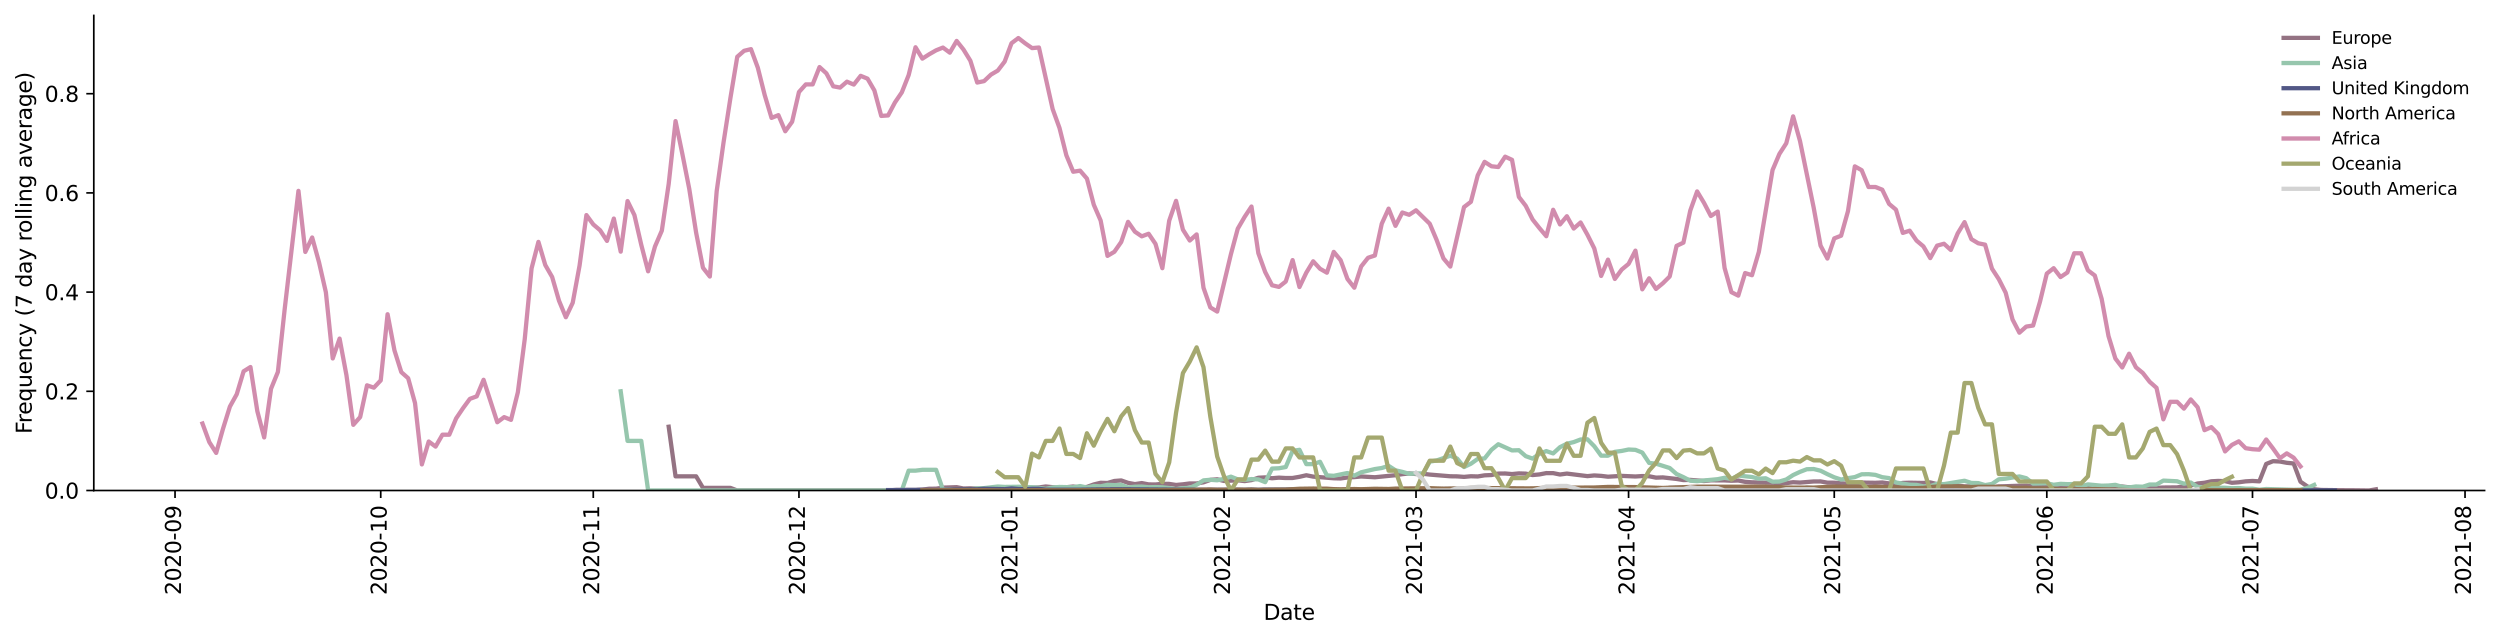 <?xml version="1.0" encoding="utf-8" standalone="no"?>
<!DOCTYPE svg PUBLIC "-//W3C//DTD SVG 1.1//EN"
  "http://www.w3.org/Graphics/SVG/1.1/DTD/svg11.dtd">
<svg height="298.621pt" version="1.1" viewBox="0 0 1166.981 298.621" width="1166.981pt" xmlns="http://www.w3.org/2000/svg" xmlns:xlink="http://www.w3.org/1999/xlink">
 <defs>
  <style type="text/css">*{stroke-linecap:butt;stroke-linejoin:round;}</style>
 </defs>
 <g id="figure_1">
  <g id="patch_1">
   <path d="M 0 298.621 
L 1166.981 298.621 
L 1166.981 0 
L 0 0 
z
" style="fill:#ffffff;"/>
  </g>
  <g id="axes_1">
   <g id="patch_2">
    <path d="M 43.781 228.96 
L 1159.781 228.96 
L 1159.781 7.2 
L 43.781 7.2 
z
" style="fill:#ffffff;"/>
   </g>
   <g id="matplotlib.axis_1">
    <g id="xtick_1">
     <g id="line2d_1">
      <defs>
       <path d="M 0 0 
L 0 3.5 
" id="m801a4f6a13" style="stroke:#000000;stroke-width:0.8;"/>
      </defs>
      <g>
       <use style="stroke:#000000;stroke-width:0.8;" x="81.707" xlink:href="#m801a4f6a13" y="228.96"/>
      </g>
     </g>
     <g id="text_1">
      <!-- 2020-09 -->
      <g transform="translate(84.466 277.743)rotate(-90)scale(0.1 -0.1)">
       <defs>
        <path d="M 1228 531 
L 3431 531 
L 3431 0 
L 469 0 
L 469 531 
Q 828 903 1448 1529 
Q 2069 2156 2228 2338 
Q 2531 2678 2651 2914 
Q 2772 3150 2772 3378 
Q 2772 3750 2511 3984 
Q 2250 4219 1831 4219 
Q 1534 4219 1204 4116 
Q 875 4013 500 3803 
L 500 4441 
Q 881 4594 1212 4672 
Q 1544 4750 1819 4750 
Q 2544 4750 2975 4387 
Q 3406 4025 3406 3419 
Q 3406 3131 3298 2873 
Q 3191 2616 2906 2266 
Q 2828 2175 2409 1742 
Q 1991 1309 1228 531 
z
" id="DejaVuSans-32" transform="scale(0.016)"/>
        <path d="M 2034 4250 
Q 1547 4250 1301 3770 
Q 1056 3291 1056 2328 
Q 1056 1369 1301 889 
Q 1547 409 2034 409 
Q 2525 409 2770 889 
Q 3016 1369 3016 2328 
Q 3016 3291 2770 3770 
Q 2525 4250 2034 4250 
z
M 2034 4750 
Q 2819 4750 3233 4129 
Q 3647 3509 3647 2328 
Q 3647 1150 3233 529 
Q 2819 -91 2034 -91 
Q 1250 -91 836 529 
Q 422 1150 422 2328 
Q 422 3509 836 4129 
Q 1250 4750 2034 4750 
z
" id="DejaVuSans-30" transform="scale(0.016)"/>
        <path d="M 313 2009 
L 1997 2009 
L 1997 1497 
L 313 1497 
L 313 2009 
z
" id="DejaVuSans-2d" transform="scale(0.016)"/>
        <path d="M 703 97 
L 703 672 
Q 941 559 1184 500 
Q 1428 441 1663 441 
Q 2288 441 2617 861 
Q 2947 1281 2994 2138 
Q 2813 1869 2534 1725 
Q 2256 1581 1919 1581 
Q 1219 1581 811 2004 
Q 403 2428 403 3163 
Q 403 3881 828 4315 
Q 1253 4750 1959 4750 
Q 2769 4750 3195 4129 
Q 3622 3509 3622 2328 
Q 3622 1225 3098 567 
Q 2575 -91 1691 -91 
Q 1453 -91 1209 -44 
Q 966 3 703 97 
z
M 1959 2075 
Q 2384 2075 2632 2365 
Q 2881 2656 2881 3163 
Q 2881 3666 2632 3958 
Q 2384 4250 1959 4250 
Q 1534 4250 1286 3958 
Q 1038 3666 1038 3163 
Q 1038 2656 1286 2365 
Q 1534 2075 1959 2075 
z
" id="DejaVuSans-39" transform="scale(0.016)"/>
       </defs>
       <use xlink:href="#DejaVuSans-32"/>
       <use x="63.623" xlink:href="#DejaVuSans-30"/>
       <use x="127.246" xlink:href="#DejaVuSans-32"/>
       <use x="190.869" xlink:href="#DejaVuSans-30"/>
       <use x="254.492" xlink:href="#DejaVuSans-2d"/>
       <use x="290.576" xlink:href="#DejaVuSans-30"/>
       <use x="354.199" xlink:href="#DejaVuSans-39"/>
      </g>
     </g>
    </g>
    <g id="xtick_2">
     <g id="line2d_2">
      <g>
       <use style="stroke:#000000;stroke-width:0.8;" x="177.72" xlink:href="#m801a4f6a13" y="228.96"/>
      </g>
     </g>
     <g id="text_2">
      <!-- 2020-10 -->
      <g transform="translate(180.48 277.743)rotate(-90)scale(0.1 -0.1)">
       <defs>
        <path d="M 794 531 
L 1825 531 
L 1825 4091 
L 703 3866 
L 703 4441 
L 1819 4666 
L 2450 4666 
L 2450 531 
L 3481 531 
L 3481 0 
L 794 0 
L 794 531 
z
" id="DejaVuSans-31" transform="scale(0.016)"/>
       </defs>
       <use xlink:href="#DejaVuSans-32"/>
       <use x="63.623" xlink:href="#DejaVuSans-30"/>
       <use x="127.246" xlink:href="#DejaVuSans-32"/>
       <use x="190.869" xlink:href="#DejaVuSans-30"/>
       <use x="254.492" xlink:href="#DejaVuSans-2d"/>
       <use x="290.576" xlink:href="#DejaVuSans-31"/>
       <use x="354.199" xlink:href="#DejaVuSans-30"/>
      </g>
     </g>
    </g>
    <g id="xtick_3">
     <g id="line2d_3">
      <g>
       <use style="stroke:#000000;stroke-width:0.8;" x="276.935" xlink:href="#m801a4f6a13" y="228.96"/>
      </g>
     </g>
     <g id="text_3">
      <!-- 2020-11 -->
      <g transform="translate(279.694 277.743)rotate(-90)scale(0.1 -0.1)">
       <use xlink:href="#DejaVuSans-32"/>
       <use x="63.623" xlink:href="#DejaVuSans-30"/>
       <use x="127.246" xlink:href="#DejaVuSans-32"/>
       <use x="190.869" xlink:href="#DejaVuSans-30"/>
       <use x="254.492" xlink:href="#DejaVuSans-2d"/>
       <use x="290.576" xlink:href="#DejaVuSans-31"/>
       <use x="354.199" xlink:href="#DejaVuSans-31"/>
      </g>
     </g>
    </g>
    <g id="xtick_4">
     <g id="line2d_4">
      <g>
       <use style="stroke:#000000;stroke-width:0.8;" x="372.948" xlink:href="#m801a4f6a13" y="228.96"/>
      </g>
     </g>
     <g id="text_4">
      <!-- 2020-12 -->
      <g transform="translate(375.708 277.743)rotate(-90)scale(0.1 -0.1)">
       <use xlink:href="#DejaVuSans-32"/>
       <use x="63.623" xlink:href="#DejaVuSans-30"/>
       <use x="127.246" xlink:href="#DejaVuSans-32"/>
       <use x="190.869" xlink:href="#DejaVuSans-30"/>
       <use x="254.492" xlink:href="#DejaVuSans-2d"/>
       <use x="290.576" xlink:href="#DejaVuSans-31"/>
       <use x="354.199" xlink:href="#DejaVuSans-32"/>
      </g>
     </g>
    </g>
    <g id="xtick_5">
     <g id="line2d_5">
      <g>
       <use style="stroke:#000000;stroke-width:0.8;" x="472.163" xlink:href="#m801a4f6a13" y="228.96"/>
      </g>
     </g>
     <g id="text_5">
      <!-- 2021-01 -->
      <g transform="translate(474.922 277.743)rotate(-90)scale(0.1 -0.1)">
       <use xlink:href="#DejaVuSans-32"/>
       <use x="63.623" xlink:href="#DejaVuSans-30"/>
       <use x="127.246" xlink:href="#DejaVuSans-32"/>
       <use x="190.869" xlink:href="#DejaVuSans-31"/>
       <use x="254.492" xlink:href="#DejaVuSans-2d"/>
       <use x="290.576" xlink:href="#DejaVuSans-30"/>
       <use x="354.199" xlink:href="#DejaVuSans-31"/>
      </g>
     </g>
    </g>
    <g id="xtick_6">
     <g id="line2d_6">
      <g>
       <use style="stroke:#000000;stroke-width:0.8;" x="571.377" xlink:href="#m801a4f6a13" y="228.96"/>
      </g>
     </g>
     <g id="text_6">
      <!-- 2021-02 -->
      <g transform="translate(574.136 277.743)rotate(-90)scale(0.1 -0.1)">
       <use xlink:href="#DejaVuSans-32"/>
       <use x="63.623" xlink:href="#DejaVuSans-30"/>
       <use x="127.246" xlink:href="#DejaVuSans-32"/>
       <use x="190.869" xlink:href="#DejaVuSans-31"/>
       <use x="254.492" xlink:href="#DejaVuSans-2d"/>
       <use x="290.576" xlink:href="#DejaVuSans-30"/>
       <use x="354.199" xlink:href="#DejaVuSans-32"/>
      </g>
     </g>
    </g>
    <g id="xtick_7">
     <g id="line2d_7">
      <g>
       <use style="stroke:#000000;stroke-width:0.8;" x="660.99" xlink:href="#m801a4f6a13" y="228.96"/>
      </g>
     </g>
     <g id="text_7">
      <!-- 2021-03 -->
      <g transform="translate(663.749 277.743)rotate(-90)scale(0.1 -0.1)">
       <defs>
        <path d="M 2597 2516 
Q 3050 2419 3304 2112 
Q 3559 1806 3559 1356 
Q 3559 666 3084 287 
Q 2609 -91 1734 -91 
Q 1441 -91 1130 -33 
Q 819 25 488 141 
L 488 750 
Q 750 597 1062 519 
Q 1375 441 1716 441 
Q 2309 441 2620 675 
Q 2931 909 2931 1356 
Q 2931 1769 2642 2001 
Q 2353 2234 1838 2234 
L 1294 2234 
L 1294 2753 
L 1863 2753 
Q 2328 2753 2575 2939 
Q 2822 3125 2822 3475 
Q 2822 3834 2567 4026 
Q 2313 4219 1838 4219 
Q 1578 4219 1281 4162 
Q 984 4106 628 3988 
L 628 4550 
Q 988 4650 1302 4700 
Q 1616 4750 1894 4750 
Q 2613 4750 3031 4423 
Q 3450 4097 3450 3541 
Q 3450 3153 3228 2886 
Q 3006 2619 2597 2516 
z
" id="DejaVuSans-33" transform="scale(0.016)"/>
       </defs>
       <use xlink:href="#DejaVuSans-32"/>
       <use x="63.623" xlink:href="#DejaVuSans-30"/>
       <use x="127.246" xlink:href="#DejaVuSans-32"/>
       <use x="190.869" xlink:href="#DejaVuSans-31"/>
       <use x="254.492" xlink:href="#DejaVuSans-2d"/>
       <use x="290.576" xlink:href="#DejaVuSans-30"/>
       <use x="354.199" xlink:href="#DejaVuSans-33"/>
      </g>
     </g>
    </g>
    <g id="xtick_8">
     <g id="line2d_8">
      <g>
       <use style="stroke:#000000;stroke-width:0.8;" x="760.204" xlink:href="#m801a4f6a13" y="228.96"/>
      </g>
     </g>
     <g id="text_8">
      <!-- 2021-04 -->
      <g transform="translate(762.963 277.743)rotate(-90)scale(0.1 -0.1)">
       <defs>
        <path d="M 2419 4116 
L 825 1625 
L 2419 1625 
L 2419 4116 
z
M 2253 4666 
L 3047 4666 
L 3047 1625 
L 3713 1625 
L 3713 1100 
L 3047 1100 
L 3047 0 
L 2419 0 
L 2419 1100 
L 313 1100 
L 313 1709 
L 2253 4666 
z
" id="DejaVuSans-34" transform="scale(0.016)"/>
       </defs>
       <use xlink:href="#DejaVuSans-32"/>
       <use x="63.623" xlink:href="#DejaVuSans-30"/>
       <use x="127.246" xlink:href="#DejaVuSans-32"/>
       <use x="190.869" xlink:href="#DejaVuSans-31"/>
       <use x="254.492" xlink:href="#DejaVuSans-2d"/>
       <use x="290.576" xlink:href="#DejaVuSans-30"/>
       <use x="354.199" xlink:href="#DejaVuSans-34"/>
      </g>
     </g>
    </g>
    <g id="xtick_9">
     <g id="line2d_9">
      <g>
       <use style="stroke:#000000;stroke-width:0.8;" x="856.218" xlink:href="#m801a4f6a13" y="228.96"/>
      </g>
     </g>
     <g id="text_9">
      <!-- 2021-05 -->
      <g transform="translate(858.977 277.743)rotate(-90)scale(0.1 -0.1)">
       <defs>
        <path d="M 691 4666 
L 3169 4666 
L 3169 4134 
L 1269 4134 
L 1269 2991 
Q 1406 3038 1543 3061 
Q 1681 3084 1819 3084 
Q 2600 3084 3056 2656 
Q 3513 2228 3513 1497 
Q 3513 744 3044 326 
Q 2575 -91 1722 -91 
Q 1428 -91 1123 -41 
Q 819 9 494 109 
L 494 744 
Q 775 591 1075 516 
Q 1375 441 1709 441 
Q 2250 441 2565 725 
Q 2881 1009 2881 1497 
Q 2881 1984 2565 2268 
Q 2250 2553 1709 2553 
Q 1456 2553 1204 2497 
Q 953 2441 691 2322 
L 691 4666 
z
" id="DejaVuSans-35" transform="scale(0.016)"/>
       </defs>
       <use xlink:href="#DejaVuSans-32"/>
       <use x="63.623" xlink:href="#DejaVuSans-30"/>
       <use x="127.246" xlink:href="#DejaVuSans-32"/>
       <use x="190.869" xlink:href="#DejaVuSans-31"/>
       <use x="254.492" xlink:href="#DejaVuSans-2d"/>
       <use x="290.576" xlink:href="#DejaVuSans-30"/>
       <use x="354.199" xlink:href="#DejaVuSans-35"/>
      </g>
     </g>
    </g>
    <g id="xtick_10">
     <g id="line2d_10">
      <g>
       <use style="stroke:#000000;stroke-width:0.8;" x="955.432" xlink:href="#m801a4f6a13" y="228.96"/>
      </g>
     </g>
     <g id="text_10">
      <!-- 2021-06 -->
      <g transform="translate(958.191 277.743)rotate(-90)scale(0.1 -0.1)">
       <defs>
        <path d="M 2113 2584 
Q 1688 2584 1439 2293 
Q 1191 2003 1191 1497 
Q 1191 994 1439 701 
Q 1688 409 2113 409 
Q 2538 409 2786 701 
Q 3034 994 3034 1497 
Q 3034 2003 2786 2293 
Q 2538 2584 2113 2584 
z
M 3366 4563 
L 3366 3988 
Q 3128 4100 2886 4159 
Q 2644 4219 2406 4219 
Q 1781 4219 1451 3797 
Q 1122 3375 1075 2522 
Q 1259 2794 1537 2939 
Q 1816 3084 2150 3084 
Q 2853 3084 3261 2657 
Q 3669 2231 3669 1497 
Q 3669 778 3244 343 
Q 2819 -91 2113 -91 
Q 1303 -91 875 529 
Q 447 1150 447 2328 
Q 447 3434 972 4092 
Q 1497 4750 2381 4750 
Q 2619 4750 2861 4703 
Q 3103 4656 3366 4563 
z
" id="DejaVuSans-36" transform="scale(0.016)"/>
       </defs>
       <use xlink:href="#DejaVuSans-32"/>
       <use x="63.623" xlink:href="#DejaVuSans-30"/>
       <use x="127.246" xlink:href="#DejaVuSans-32"/>
       <use x="190.869" xlink:href="#DejaVuSans-31"/>
       <use x="254.492" xlink:href="#DejaVuSans-2d"/>
       <use x="290.576" xlink:href="#DejaVuSans-30"/>
       <use x="354.199" xlink:href="#DejaVuSans-36"/>
      </g>
     </g>
    </g>
    <g id="xtick_11">
     <g id="line2d_11">
      <g>
       <use style="stroke:#000000;stroke-width:0.8;" x="1051.446" xlink:href="#m801a4f6a13" y="228.96"/>
      </g>
     </g>
     <g id="text_11">
      <!-- 2021-07 -->
      <g transform="translate(1054.205 277.743)rotate(-90)scale(0.1 -0.1)">
       <defs>
        <path d="M 525 4666 
L 3525 4666 
L 3525 4397 
L 1831 0 
L 1172 0 
L 2766 4134 
L 525 4134 
L 525 4666 
z
" id="DejaVuSans-37" transform="scale(0.016)"/>
       </defs>
       <use xlink:href="#DejaVuSans-32"/>
       <use x="63.623" xlink:href="#DejaVuSans-30"/>
       <use x="127.246" xlink:href="#DejaVuSans-32"/>
       <use x="190.869" xlink:href="#DejaVuSans-31"/>
       <use x="254.492" xlink:href="#DejaVuSans-2d"/>
       <use x="290.576" xlink:href="#DejaVuSans-30"/>
       <use x="354.199" xlink:href="#DejaVuSans-37"/>
      </g>
     </g>
    </g>
    <g id="xtick_12">
     <g id="line2d_12">
      <g>
       <use style="stroke:#000000;stroke-width:0.8;" x="1150.66" xlink:href="#m801a4f6a13" y="228.96"/>
      </g>
     </g>
     <g id="text_12">
      <!-- 2021-08 -->
      <g transform="translate(1153.419 277.743)rotate(-90)scale(0.1 -0.1)">
       <defs>
        <path d="M 2034 2216 
Q 1584 2216 1326 1975 
Q 1069 1734 1069 1313 
Q 1069 891 1326 650 
Q 1584 409 2034 409 
Q 2484 409 2743 651 
Q 3003 894 3003 1313 
Q 3003 1734 2745 1975 
Q 2488 2216 2034 2216 
z
M 1403 2484 
Q 997 2584 770 2862 
Q 544 3141 544 3541 
Q 544 4100 942 4425 
Q 1341 4750 2034 4750 
Q 2731 4750 3128 4425 
Q 3525 4100 3525 3541 
Q 3525 3141 3298 2862 
Q 3072 2584 2669 2484 
Q 3125 2378 3379 2068 
Q 3634 1759 3634 1313 
Q 3634 634 3220 271 
Q 2806 -91 2034 -91 
Q 1263 -91 848 271 
Q 434 634 434 1313 
Q 434 1759 690 2068 
Q 947 2378 1403 2484 
z
M 1172 3481 
Q 1172 3119 1398 2916 
Q 1625 2713 2034 2713 
Q 2441 2713 2670 2916 
Q 2900 3119 2900 3481 
Q 2900 3844 2670 4047 
Q 2441 4250 2034 4250 
Q 1625 4250 1398 4047 
Q 1172 3844 1172 3481 
z
" id="DejaVuSans-38" transform="scale(0.016)"/>
       </defs>
       <use xlink:href="#DejaVuSans-32"/>
       <use x="63.623" xlink:href="#DejaVuSans-30"/>
       <use x="127.246" xlink:href="#DejaVuSans-32"/>
       <use x="190.869" xlink:href="#DejaVuSans-31"/>
       <use x="254.492" xlink:href="#DejaVuSans-2d"/>
       <use x="290.576" xlink:href="#DejaVuSans-30"/>
       <use x="354.199" xlink:href="#DejaVuSans-38"/>
      </g>
     </g>
    </g>
    <g id="text_13">
     <!-- Date -->
     <g transform="translate(589.83 289.341)scale(0.1 -0.1)">
      <defs>
       <path d="M 1259 4147 
L 1259 519 
L 2022 519 
Q 2988 519 3436 956 
Q 3884 1394 3884 2338 
Q 3884 3275 3436 3711 
Q 2988 4147 2022 4147 
L 1259 4147 
z
M 628 4666 
L 1925 4666 
Q 3281 4666 3915 4102 
Q 4550 3538 4550 2338 
Q 4550 1131 3912 565 
Q 3275 0 1925 0 
L 628 0 
L 628 4666 
z
" id="DejaVuSans-44" transform="scale(0.016)"/>
       <path d="M 2194 1759 
Q 1497 1759 1228 1600 
Q 959 1441 959 1056 
Q 959 750 1161 570 
Q 1363 391 1709 391 
Q 2188 391 2477 730 
Q 2766 1069 2766 1631 
L 2766 1759 
L 2194 1759 
z
M 3341 1997 
L 3341 0 
L 2766 0 
L 2766 531 
Q 2569 213 2275 61 
Q 1981 -91 1556 -91 
Q 1019 -91 701 211 
Q 384 513 384 1019 
Q 384 1609 779 1909 
Q 1175 2209 1959 2209 
L 2766 2209 
L 2766 2266 
Q 2766 2663 2505 2880 
Q 2244 3097 1772 3097 
Q 1472 3097 1187 3025 
Q 903 2953 641 2809 
L 641 3341 
Q 956 3463 1253 3523 
Q 1550 3584 1831 3584 
Q 2591 3584 2966 3190 
Q 3341 2797 3341 1997 
z
" id="DejaVuSans-61" transform="scale(0.016)"/>
       <path d="M 1172 4494 
L 1172 3500 
L 2356 3500 
L 2356 3053 
L 1172 3053 
L 1172 1153 
Q 1172 725 1289 603 
Q 1406 481 1766 481 
L 2356 481 
L 2356 0 
L 1766 0 
Q 1100 0 847 248 
Q 594 497 594 1153 
L 594 3053 
L 172 3053 
L 172 3500 
L 594 3500 
L 594 4494 
L 1172 4494 
z
" id="DejaVuSans-74" transform="scale(0.016)"/>
       <path d="M 3597 1894 
L 3597 1613 
L 953 1613 
Q 991 1019 1311 708 
Q 1631 397 2203 397 
Q 2534 397 2845 478 
Q 3156 559 3463 722 
L 3463 178 
Q 3153 47 2828 -22 
Q 2503 -91 2169 -91 
Q 1331 -91 842 396 
Q 353 884 353 1716 
Q 353 2575 817 3079 
Q 1281 3584 2069 3584 
Q 2775 3584 3186 3129 
Q 3597 2675 3597 1894 
z
M 3022 2063 
Q 3016 2534 2758 2815 
Q 2500 3097 2075 3097 
Q 1594 3097 1305 2825 
Q 1016 2553 972 2059 
L 3022 2063 
z
" id="DejaVuSans-65" transform="scale(0.016)"/>
      </defs>
      <use xlink:href="#DejaVuSans-44"/>
      <use x="77.002" xlink:href="#DejaVuSans-61"/>
      <use x="138.281" xlink:href="#DejaVuSans-74"/>
      <use x="177.49" xlink:href="#DejaVuSans-65"/>
     </g>
    </g>
   </g>
   <g id="matplotlib.axis_2">
    <g id="ytick_1">
     <g id="line2d_13">
      <defs>
       <path d="M 0 0 
L -3.5 0 
" id="m74d12d84c8" style="stroke:#000000;stroke-width:0.8;"/>
      </defs>
      <g>
       <use style="stroke:#000000;stroke-width:0.8;" x="43.781" xlink:href="#m74d12d84c8" y="228.96"/>
      </g>
     </g>
     <g id="text_14">
      <!-- 0.0 -->
      <g transform="translate(20.878 232.759)scale(0.1 -0.1)">
       <defs>
        <path d="M 684 794 
L 1344 794 
L 1344 0 
L 684 0 
L 684 794 
z
" id="DejaVuSans-2e" transform="scale(0.016)"/>
       </defs>
       <use xlink:href="#DejaVuSans-30"/>
       <use x="63.623" xlink:href="#DejaVuSans-2e"/>
       <use x="95.41" xlink:href="#DejaVuSans-30"/>
      </g>
     </g>
    </g>
    <g id="ytick_2">
     <g id="line2d_14">
      <g>
       <use style="stroke:#000000;stroke-width:0.8;" x="43.781" xlink:href="#m74d12d84c8" y="182.654"/>
      </g>
     </g>
     <g id="text_15">
      <!-- 0.2 -->
      <g transform="translate(20.878 186.454)scale(0.1 -0.1)">
       <use xlink:href="#DejaVuSans-30"/>
       <use x="63.623" xlink:href="#DejaVuSans-2e"/>
       <use x="95.41" xlink:href="#DejaVuSans-32"/>
      </g>
     </g>
    </g>
    <g id="ytick_3">
     <g id="line2d_15">
      <g>
       <use style="stroke:#000000;stroke-width:0.8;" x="43.781" xlink:href="#m74d12d84c8" y="136.349"/>
      </g>
     </g>
     <g id="text_16">
      <!-- 0.4 -->
      <g transform="translate(20.878 140.148)scale(0.1 -0.1)">
       <use xlink:href="#DejaVuSans-30"/>
       <use x="63.623" xlink:href="#DejaVuSans-2e"/>
       <use x="95.41" xlink:href="#DejaVuSans-34"/>
      </g>
     </g>
    </g>
    <g id="ytick_4">
     <g id="line2d_16">
      <g>
       <use style="stroke:#000000;stroke-width:0.8;" x="43.781" xlink:href="#m74d12d84c8" y="90.043"/>
      </g>
     </g>
     <g id="text_17">
      <!-- 0.6 -->
      <g transform="translate(20.878 93.842)scale(0.1 -0.1)">
       <use xlink:href="#DejaVuSans-30"/>
       <use x="63.623" xlink:href="#DejaVuSans-2e"/>
       <use x="95.41" xlink:href="#DejaVuSans-36"/>
      </g>
     </g>
    </g>
    <g id="ytick_5">
     <g id="line2d_17">
      <g>
       <use style="stroke:#000000;stroke-width:0.8;" x="43.781" xlink:href="#m74d12d84c8" y="43.737"/>
      </g>
     </g>
     <g id="text_18">
      <!-- 0.8 -->
      <g transform="translate(20.878 47.537)scale(0.1 -0.1)">
       <use xlink:href="#DejaVuSans-30"/>
       <use x="63.623" xlink:href="#DejaVuSans-2e"/>
       <use x="95.41" xlink:href="#DejaVuSans-38"/>
      </g>
     </g>
    </g>
    <g id="text_19">
     <!-- Frequency (7 day rolling average) -->
     <g transform="translate(14.798 202.529)rotate(-90)scale(0.1 -0.1)">
      <defs>
       <path d="M 628 4666 
L 3309 4666 
L 3309 4134 
L 1259 4134 
L 1259 2759 
L 3109 2759 
L 3109 2228 
L 1259 2228 
L 1259 0 
L 628 0 
L 628 4666 
z
" id="DejaVuSans-46" transform="scale(0.016)"/>
       <path d="M 2631 2963 
Q 2534 3019 2420 3045 
Q 2306 3072 2169 3072 
Q 1681 3072 1420 2755 
Q 1159 2438 1159 1844 
L 1159 0 
L 581 0 
L 581 3500 
L 1159 3500 
L 1159 2956 
Q 1341 3275 1631 3429 
Q 1922 3584 2338 3584 
Q 2397 3584 2469 3576 
Q 2541 3569 2628 3553 
L 2631 2963 
z
" id="DejaVuSans-72" transform="scale(0.016)"/>
       <path d="M 947 1747 
Q 947 1113 1208 752 
Q 1469 391 1925 391 
Q 2381 391 2643 752 
Q 2906 1113 2906 1747 
Q 2906 2381 2643 2742 
Q 2381 3103 1925 3103 
Q 1469 3103 1208 2742 
Q 947 2381 947 1747 
z
M 2906 525 
Q 2725 213 2448 61 
Q 2172 -91 1784 -91 
Q 1150 -91 751 415 
Q 353 922 353 1747 
Q 353 2572 751 3078 
Q 1150 3584 1784 3584 
Q 2172 3584 2448 3432 
Q 2725 3281 2906 2969 
L 2906 3500 
L 3481 3500 
L 3481 -1331 
L 2906 -1331 
L 2906 525 
z
" id="DejaVuSans-71" transform="scale(0.016)"/>
       <path d="M 544 1381 
L 544 3500 
L 1119 3500 
L 1119 1403 
Q 1119 906 1312 657 
Q 1506 409 1894 409 
Q 2359 409 2629 706 
Q 2900 1003 2900 1516 
L 2900 3500 
L 3475 3500 
L 3475 0 
L 2900 0 
L 2900 538 
Q 2691 219 2414 64 
Q 2138 -91 1772 -91 
Q 1169 -91 856 284 
Q 544 659 544 1381 
z
M 1991 3584 
L 1991 3584 
z
" id="DejaVuSans-75" transform="scale(0.016)"/>
       <path d="M 3513 2113 
L 3513 0 
L 2938 0 
L 2938 2094 
Q 2938 2591 2744 2837 
Q 2550 3084 2163 3084 
Q 1697 3084 1428 2787 
Q 1159 2491 1159 1978 
L 1159 0 
L 581 0 
L 581 3500 
L 1159 3500 
L 1159 2956 
Q 1366 3272 1645 3428 
Q 1925 3584 2291 3584 
Q 2894 3584 3203 3211 
Q 3513 2838 3513 2113 
z
" id="DejaVuSans-6e" transform="scale(0.016)"/>
       <path d="M 3122 3366 
L 3122 2828 
Q 2878 2963 2633 3030 
Q 2388 3097 2138 3097 
Q 1578 3097 1268 2742 
Q 959 2388 959 1747 
Q 959 1106 1268 751 
Q 1578 397 2138 397 
Q 2388 397 2633 464 
Q 2878 531 3122 666 
L 3122 134 
Q 2881 22 2623 -34 
Q 2366 -91 2075 -91 
Q 1284 -91 818 406 
Q 353 903 353 1747 
Q 353 2603 823 3093 
Q 1294 3584 2113 3584 
Q 2378 3584 2631 3529 
Q 2884 3475 3122 3366 
z
" id="DejaVuSans-63" transform="scale(0.016)"/>
       <path d="M 2059 -325 
Q 1816 -950 1584 -1140 
Q 1353 -1331 966 -1331 
L 506 -1331 
L 506 -850 
L 844 -850 
Q 1081 -850 1212 -737 
Q 1344 -625 1503 -206 
L 1606 56 
L 191 3500 
L 800 3500 
L 1894 763 
L 2988 3500 
L 3597 3500 
L 2059 -325 
z
" id="DejaVuSans-79" transform="scale(0.016)"/>
       <path id="DejaVuSans-20" transform="scale(0.016)"/>
       <path d="M 1984 4856 
Q 1566 4138 1362 3434 
Q 1159 2731 1159 2009 
Q 1159 1288 1364 580 
Q 1569 -128 1984 -844 
L 1484 -844 
Q 1016 -109 783 600 
Q 550 1309 550 2009 
Q 550 2706 781 3412 
Q 1013 4119 1484 4856 
L 1984 4856 
z
" id="DejaVuSans-28" transform="scale(0.016)"/>
       <path d="M 2906 2969 
L 2906 4863 
L 3481 4863 
L 3481 0 
L 2906 0 
L 2906 525 
Q 2725 213 2448 61 
Q 2172 -91 1784 -91 
Q 1150 -91 751 415 
Q 353 922 353 1747 
Q 353 2572 751 3078 
Q 1150 3584 1784 3584 
Q 2172 3584 2448 3432 
Q 2725 3281 2906 2969 
z
M 947 1747 
Q 947 1113 1208 752 
Q 1469 391 1925 391 
Q 2381 391 2643 752 
Q 2906 1113 2906 1747 
Q 2906 2381 2643 2742 
Q 2381 3103 1925 3103 
Q 1469 3103 1208 2742 
Q 947 2381 947 1747 
z
" id="DejaVuSans-64" transform="scale(0.016)"/>
       <path d="M 1959 3097 
Q 1497 3097 1228 2736 
Q 959 2375 959 1747 
Q 959 1119 1226 758 
Q 1494 397 1959 397 
Q 2419 397 2687 759 
Q 2956 1122 2956 1747 
Q 2956 2369 2687 2733 
Q 2419 3097 1959 3097 
z
M 1959 3584 
Q 2709 3584 3137 3096 
Q 3566 2609 3566 1747 
Q 3566 888 3137 398 
Q 2709 -91 1959 -91 
Q 1206 -91 779 398 
Q 353 888 353 1747 
Q 353 2609 779 3096 
Q 1206 3584 1959 3584 
z
" id="DejaVuSans-6f" transform="scale(0.016)"/>
       <path d="M 603 4863 
L 1178 4863 
L 1178 0 
L 603 0 
L 603 4863 
z
" id="DejaVuSans-6c" transform="scale(0.016)"/>
       <path d="M 603 3500 
L 1178 3500 
L 1178 0 
L 603 0 
L 603 3500 
z
M 603 4863 
L 1178 4863 
L 1178 4134 
L 603 4134 
L 603 4863 
z
" id="DejaVuSans-69" transform="scale(0.016)"/>
       <path d="M 2906 1791 
Q 2906 2416 2648 2759 
Q 2391 3103 1925 3103 
Q 1463 3103 1205 2759 
Q 947 2416 947 1791 
Q 947 1169 1205 825 
Q 1463 481 1925 481 
Q 2391 481 2648 825 
Q 2906 1169 2906 1791 
z
M 3481 434 
Q 3481 -459 3084 -895 
Q 2688 -1331 1869 -1331 
Q 1566 -1331 1297 -1286 
Q 1028 -1241 775 -1147 
L 775 -588 
Q 1028 -725 1275 -790 
Q 1522 -856 1778 -856 
Q 2344 -856 2625 -561 
Q 2906 -266 2906 331 
L 2906 616 
Q 2728 306 2450 153 
Q 2172 0 1784 0 
Q 1141 0 747 490 
Q 353 981 353 1791 
Q 353 2603 747 3093 
Q 1141 3584 1784 3584 
Q 2172 3584 2450 3431 
Q 2728 3278 2906 2969 
L 2906 3500 
L 3481 3500 
L 3481 434 
z
" id="DejaVuSans-67" transform="scale(0.016)"/>
       <path d="M 191 3500 
L 800 3500 
L 1894 563 
L 2988 3500 
L 3597 3500 
L 2284 0 
L 1503 0 
L 191 3500 
z
" id="DejaVuSans-76" transform="scale(0.016)"/>
       <path d="M 513 4856 
L 1013 4856 
Q 1481 4119 1714 3412 
Q 1947 2706 1947 2009 
Q 1947 1309 1714 600 
Q 1481 -109 1013 -844 
L 513 -844 
Q 928 -128 1133 580 
Q 1338 1288 1338 2009 
Q 1338 2731 1133 3434 
Q 928 4138 513 4856 
z
" id="DejaVuSans-29" transform="scale(0.016)"/>
      </defs>
      <use xlink:href="#DejaVuSans-46"/>
      <use x="50.27" xlink:href="#DejaVuSans-72"/>
      <use x="89.133" xlink:href="#DejaVuSans-65"/>
      <use x="150.656" xlink:href="#DejaVuSans-71"/>
      <use x="214.133" xlink:href="#DejaVuSans-75"/>
      <use x="277.512" xlink:href="#DejaVuSans-65"/>
      <use x="339.035" xlink:href="#DejaVuSans-6e"/>
      <use x="402.414" xlink:href="#DejaVuSans-63"/>
      <use x="457.395" xlink:href="#DejaVuSans-79"/>
      <use x="516.574" xlink:href="#DejaVuSans-20"/>
      <use x="548.361" xlink:href="#DejaVuSans-28"/>
      <use x="587.375" xlink:href="#DejaVuSans-37"/>
      <use x="650.998" xlink:href="#DejaVuSans-20"/>
      <use x="682.785" xlink:href="#DejaVuSans-64"/>
      <use x="746.262" xlink:href="#DejaVuSans-61"/>
      <use x="807.541" xlink:href="#DejaVuSans-79"/>
      <use x="866.721" xlink:href="#DejaVuSans-20"/>
      <use x="898.508" xlink:href="#DejaVuSans-72"/>
      <use x="937.371" xlink:href="#DejaVuSans-6f"/>
      <use x="998.553" xlink:href="#DejaVuSans-6c"/>
      <use x="1026.336" xlink:href="#DejaVuSans-6c"/>
      <use x="1054.119" xlink:href="#DejaVuSans-69"/>
      <use x="1081.902" xlink:href="#DejaVuSans-6e"/>
      <use x="1145.281" xlink:href="#DejaVuSans-67"/>
      <use x="1208.758" xlink:href="#DejaVuSans-20"/>
      <use x="1240.545" xlink:href="#DejaVuSans-61"/>
      <use x="1301.824" xlink:href="#DejaVuSans-76"/>
      <use x="1361.004" xlink:href="#DejaVuSans-65"/>
      <use x="1422.527" xlink:href="#DejaVuSans-72"/>
      <use x="1463.641" xlink:href="#DejaVuSans-61"/>
      <use x="1524.92" xlink:href="#DejaVuSans-67"/>
      <use x="1588.396" xlink:href="#DejaVuSans-65"/>
      <use x="1649.92" xlink:href="#DejaVuSans-29"/>
     </g>
    </g>
   </g>
   <g id="line2d_18">
    <path clip-path="url(#p2d754e1273)" d="M 312.14 199.192 
L 315.34 222.345 
L 324.942 222.345 
L 328.142 227.741 
L 340.944 227.741 
L 344.144 228.96 
L 414.554 228.942 
L 417.755 228.713 
L 427.356 228.713 
L 430.557 228.548 
L 433.757 228.139 
L 436.958 228.115 
L 440.158 227.629 
L 446.559 227.402 
L 449.759 228.041 
L 452.96 227.941 
L 456.16 228.099 
L 459.361 228.112 
L 465.762 227.771 
L 472.163 228.08 
L 475.363 227.582 
L 481.764 227.704 
L 484.965 227.544 
L 488.165 227.084 
L 494.566 227.764 
L 500.967 227.107 
L 504.167 227.615 
L 507.368 227.3 
L 510.568 226.138 
L 513.769 225.365 
L 516.969 225.459 
L 520.17 224.521 
L 523.37 224.273 
L 526.57 225.394 
L 529.771 225.98 
L 532.971 225.496 
L 536.172 226.118 
L 539.372 226.16 
L 542.573 225.849 
L 545.773 225.886 
L 548.974 226.378 
L 552.174 226.081 
L 555.375 225.671 
L 558.575 225.676 
L 561.776 225.149 
L 564.976 224.019 
L 568.176 223.73 
L 571.377 224.516 
L 577.778 224.207 
L 580.978 224.568 
L 584.179 224.114 
L 587.379 223.012 
L 590.58 222.845 
L 593.78 223.24 
L 596.981 222.965 
L 600.181 223.137 
L 603.381 223.116 
L 606.582 222.569 
L 609.782 221.846 
L 612.983 222.482 
L 622.584 223.254 
L 625.785 223.34 
L 628.985 222.888 
L 632.186 222.713 
L 635.386 222.417 
L 641.787 222.778 
L 648.188 222.142 
L 651.388 221.835 
L 654.589 221.33 
L 657.789 221.001 
L 660.99 221.276 
L 664.19 221.138 
L 667.391 221.527 
L 676.992 222.322 
L 680.192 222.368 
L 683.393 222.604 
L 686.593 222.312 
L 689.794 222.409 
L 692.994 221.884 
L 696.195 221.743 
L 699.395 221.069 
L 702.596 221.022 
L 705.796 221.289 
L 708.997 220.982 
L 712.197 221.085 
L 715.398 221.75 
L 718.598 221.461 
L 721.798 220.842 
L 724.999 220.85 
L 728.199 221.501 
L 731.4 221.063 
L 741.001 222.255 
L 744.202 221.933 
L 747.402 222.135 
L 750.603 222.522 
L 757.004 222.14 
L 763.404 222.422 
L 766.605 222.219 
L 769.805 222.317 
L 773.006 222.965 
L 776.206 222.854 
L 782.607 223.567 
L 785.808 224.098 
L 789.008 224.012 
L 795.409 224.54 
L 798.609 224.216 
L 805.01 224.256 
L 808.211 224.407 
L 811.411 224.291 
L 814.612 224.929 
L 817.812 225.143 
L 833.815 225.51 
L 837.015 225.097 
L 840.215 225.261 
L 846.616 224.748 
L 849.817 224.73 
L 853.017 225.3 
L 856.218 225.328 
L 862.619 225.823 
L 869.02 225.261 
L 875.42 225.371 
L 878.621 225.225 
L 885.022 226.083 
L 888.222 225.428 
L 891.423 225.328 
L 897.824 225.446 
L 901.024 225.19 
L 904.225 225.993 
L 907.425 226.481 
L 913.826 226.668 
L 917.026 227.056 
L 923.427 226.991 
L 929.828 227.512 
L 933.029 227.066 
L 942.63 226.746 
L 945.831 226.658 
L 952.231 227.107 
L 961.833 227.264 
L 965.033 227.481 
L 974.635 227.597 
L 977.835 227.336 
L 981.036 227.397 
L 990.637 227.113 
L 993.837 227.469 
L 1000.238 227.422 
L 1003.439 227.479 
L 1006.639 227.717 
L 1009.84 227.572 
L 1016.241 227.506 
L 1022.642 226.621 
L 1025.842 225.692 
L 1029.043 225.348 
L 1032.243 224.664 
L 1035.443 224.496 
L 1038.644 224.603 
L 1041.844 225.368 
L 1045.045 225.128 
L 1048.245 224.694 
L 1051.446 224.511 
L 1054.646 224.685 
L 1057.847 216.566 
L 1061.047 215.276 
L 1064.248 215.441 
L 1067.448 216.036 
L 1070.648 216.348 
L 1073.849 224.863 
L 1077.049 227.043 
L 1080.25 228.357 
L 1083.45 228.707 
L 1093.052 228.832 
L 1099.453 228.875 
L 1105.854 228.96 
L 1109.054 228.415 
L 1109.054 228.415 
" style="fill:none;stroke:#947383;stroke-linecap:square;stroke-width:2;"/>
   </g>
   <g id="line2d_19">
    <path clip-path="url(#p2d754e1273)" d="M 289.737 182.654 
L 292.937 205.807 
L 299.338 205.807 
L 302.538 228.96 
L 420.955 228.96 
L 424.156 219.699 
L 427.356 219.699 
L 430.557 219.31 
L 436.958 219.31 
L 440.158 228.571 
L 443.359 228.571 
L 446.559 228.96 
L 449.759 228.96 
L 452.96 228.37 
L 456.16 227.96 
L 459.361 227.842 
L 465.762 227.107 
L 468.962 227.293 
L 475.363 227.217 
L 481.764 227.417 
L 484.965 227.721 
L 488.165 228.178 
L 491.365 227.564 
L 494.566 227.309 
L 500.967 227.459 
L 504.167 226.883 
L 507.368 227.566 
L 510.568 226.849 
L 513.769 227.02 
L 516.969 226.303 
L 520.17 226.454 
L 523.37 226.349 
L 526.57 227.544 
L 529.771 227.185 
L 532.971 227.122 
L 536.172 227.445 
L 539.372 227.365 
L 542.573 227.457 
L 545.773 227.816 
L 548.974 228.307 
L 552.174 227.879 
L 555.375 227.736 
L 558.575 226.281 
L 561.776 224.232 
L 564.976 223.959 
L 568.176 224.194 
L 571.377 223.527 
L 574.577 222.495 
L 577.778 223.757 
L 580.978 223.995 
L 584.179 223.63 
L 587.379 223.779 
L 590.58 225.054 
L 593.78 218.727 
L 596.981 218.58 
L 600.181 218.016 
L 603.381 210.469 
L 606.582 209.97 
L 609.782 216.647 
L 612.983 216.643 
L 616.183 215.563 
L 619.384 221.897 
L 622.584 222.105 
L 628.985 220.796 
L 632.186 222.031 
L 635.386 220.457 
L 641.787 218.946 
L 644.987 218.463 
L 648.188 217.464 
L 651.388 219.535 
L 654.589 220.258 
L 657.789 221.176 
L 660.99 221.017 
L 664.19 221.181 
L 667.391 215.501 
L 670.591 214.949 
L 676.992 212.725 
L 680.192 214.059 
L 683.393 218.012 
L 686.593 216.473 
L 689.794 214.218 
L 692.994 214 
L 696.195 209.969 
L 699.395 207.372 
L 705.796 210.253 
L 708.997 210.154 
L 712.197 212.931 
L 715.398 214.076 
L 718.598 211.866 
L 721.798 210.563 
L 724.999 211.651 
L 728.199 208.731 
L 731.4 207.134 
L 734.6 206.365 
L 737.801 205.155 
L 741.001 205.06 
L 744.202 208.308 
L 747.402 212.705 
L 750.603 212.718 
L 753.803 210.914 
L 757.004 210.491 
L 760.204 209.83 
L 763.404 209.99 
L 766.605 211.254 
L 769.805 216.095 
L 773.006 216.446 
L 779.407 218.468 
L 782.607 221.267 
L 785.808 222.725 
L 789.008 224.401 
L 792.209 224.597 
L 801.81 223.677 
L 805.01 223.029 
L 808.211 223.57 
L 811.411 221.985 
L 817.812 222.661 
L 821.013 223.45 
L 824.213 223.255 
L 827.414 224.854 
L 830.614 224.776 
L 833.815 223.823 
L 837.015 221.752 
L 840.215 220.263 
L 843.416 219.028 
L 846.616 218.937 
L 849.817 219.722 
L 853.017 221.332 
L 856.218 222.797 
L 859.418 223.852 
L 862.619 223.207 
L 865.819 222.7 
L 869.02 221.4 
L 872.22 221.339 
L 875.42 221.67 
L 878.621 222.743 
L 881.821 223.174 
L 885.022 225.22 
L 888.222 225.79 
L 891.423 226.238 
L 894.623 226.349 
L 897.824 227.014 
L 901.024 226.93 
L 904.225 225.851 
L 907.425 225.982 
L 917.026 224.411 
L 920.227 225.43 
L 923.427 225.496 
L 926.628 226.441 
L 929.828 225.903 
L 933.029 223.742 
L 936.229 223.431 
L 942.63 222.391 
L 945.831 223.209 
L 949.031 225.727 
L 955.432 225.575 
L 958.632 226.288 
L 961.833 225.857 
L 965.033 225.997 
L 968.234 225.954 
L 971.434 226.954 
L 974.635 226.112 
L 981.036 226.728 
L 984.236 226.634 
L 987.437 226.317 
L 990.637 227.273 
L 993.837 227.528 
L 997.038 227.076 
L 1000.238 227.204 
L 1003.439 226.164 
L 1006.639 226.164 
L 1009.84 224.339 
L 1016.241 224.657 
L 1019.441 225.775 
L 1022.642 225.243 
L 1025.842 227.275 
L 1029.043 227.552 
L 1032.243 227.68 
L 1038.644 227.684 
L 1041.844 227.906 
L 1045.045 227.814 
L 1048.245 228.1 
L 1051.446 228.099 
L 1054.646 228.593 
L 1057.847 228.269 
L 1070.648 228.636 
L 1073.849 228.554 
L 1077.049 227.795 
L 1080.25 226.348 
L 1080.25 226.348 
" style="fill:none;stroke:#96c6ad;stroke-linecap:square;stroke-width:2;"/>
   </g>
   <g id="line2d_20">
    <path clip-path="url(#p2d754e1273)" d="M 414.554 228.771 
L 430.557 228.668 
L 436.958 228.775 
L 452.96 228.333 
L 456.16 228.389 
L 459.361 228.144 
L 468.962 228.349 
L 472.163 228.004 
L 475.363 228.258 
L 478.564 228.316 
L 481.764 228.181 
L 484.965 228.184 
L 488.165 228.561 
L 504.167 228.569 
L 520.17 228.348 
L 561.776 228.656 
L 580.978 228.639 
L 584.179 228.548 
L 587.379 228.645 
L 590.58 228.529 
L 600.181 228.534 
L 603.381 228.448 
L 622.584 228.715 
L 644.987 228.644 
L 667.391 228.388 
L 673.792 228.266 
L 680.192 228.286 
L 683.393 228.565 
L 686.593 228.685 
L 696.195 228.614 
L 705.796 228.271 
L 708.997 228.37 
L 715.398 228.349 
L 721.798 228.257 
L 724.999 228.189 
L 731.4 228.253 
L 734.6 228.155 
L 737.801 228.287 
L 747.402 228.253 
L 753.803 228.405 
L 760.204 228.388 
L 763.404 228.354 
L 769.805 228.031 
L 776.206 228.09 
L 779.407 227.775 
L 785.808 227.709 
L 789.008 227.468 
L 792.209 227.528 
L 795.409 227.92 
L 801.81 228.052 
L 805.01 228.317 
L 808.211 227.703 
L 814.612 227.45 
L 817.812 227.6 
L 821.013 227.428 
L 824.213 227.894 
L 830.614 228.245 
L 833.815 228.115 
L 837.015 228.254 
L 840.215 228.187 
L 843.416 227.73 
L 846.616 227.885 
L 853.017 227.762 
L 859.418 228.007 
L 862.619 227.877 
L 865.819 228.019 
L 872.22 227.87 
L 875.42 228.133 
L 878.621 227.886 
L 881.821 227.815 
L 888.222 227.988 
L 891.423 228.008 
L 894.623 228.423 
L 904.225 228.74 
L 913.826 228.899 
L 929.828 228.832 
L 933.029 228.71 
L 945.831 228.791 
L 949.031 228.913 
L 977.835 228.839 
L 997.038 228.858 
L 1006.639 228.941 
L 1089.851 228.88 
L 1089.851 228.88 
" style="fill:none;stroke:#525886;stroke-linecap:square;stroke-width:2;"/>
   </g>
   <g id="line2d_21">
    <path clip-path="url(#p2d754e1273)" d="M 430.557 228.835 
L 436.958 228.817 
L 452.96 228.691 
L 468.962 228.941 
L 475.363 228.815 
L 484.965 228.779 
L 494.566 228.854 
L 520.17 228.709 
L 532.971 228.788 
L 542.573 228.747 
L 555.375 228.658 
L 564.976 228.509 
L 568.176 228.627 
L 577.778 228.528 
L 580.978 228.613 
L 584.179 228.549 
L 587.379 228.672 
L 600.181 228.533 
L 606.582 228.156 
L 612.983 228.059 
L 619.384 228.116 
L 622.584 228.331 
L 625.785 228.423 
L 632.186 228.275 
L 635.386 228.365 
L 641.787 228.165 
L 648.188 228.258 
L 651.388 228.086 
L 667.391 227.877 
L 673.792 228.105 
L 683.393 227.935 
L 686.593 227.772 
L 692.994 227.821 
L 712.197 227.975 
L 715.398 227.967 
L 721.798 227.705 
L 731.4 227.612 
L 741.001 227.593 
L 744.202 227.568 
L 750.603 227.298 
L 763.404 227.378 
L 776.206 227.776 
L 792.209 227.178 
L 811.411 227.205 
L 824.213 227.127 
L 827.414 227.336 
L 830.614 227.33 
L 833.815 227.591 
L 846.616 227.614 
L 856.218 227.13 
L 859.418 227.198 
L 865.819 227.148 
L 872.22 227.39 
L 875.42 227.196 
L 885.022 227.461 
L 891.423 227.845 
L 894.623 227.856 
L 897.824 227.742 
L 901.024 227.371 
L 904.225 227.112 
L 913.826 227.011 
L 917.026 227.251 
L 920.227 227.364 
L 923.427 227.235 
L 933.029 227.278 
L 936.229 227.418 
L 939.43 227.686 
L 942.63 227.775 
L 945.831 227.669 
L 949.031 228.035 
L 952.231 227.966 
L 958.632 228.093 
L 961.833 228.509 
L 965.033 228.317 
L 974.635 228.407 
L 977.835 228.287 
L 997.038 228.884 
L 1009.84 228.815 
L 1016.241 228.888 
L 1019.441 228.765 
L 1073.849 228.808 
L 1073.849 228.808 
" style="fill:none;stroke:#937252;stroke-linecap:square;stroke-width:2;"/>
   </g>
   <g id="line2d_22">
    <path clip-path="url(#p2d754e1273)" d="M 94.509 197.7 
L 97.709 206.382 
L 100.909 211.414 
L 104.11 200.095 
L 107.31 189.805 
L 110.511 184.017 
L 113.711 173.331 
L 116.912 171.325 
L 120.112 191.906 
L 123.313 204.184 
L 126.513 181.476 
L 129.714 173.64 
L 132.914 144.056 
L 139.315 89.104 
L 142.515 117.599 
L 145.716 110.864 
L 148.916 122.441 
L 152.117 136.449 
L 155.317 167.319 
L 158.518 158.058 
L 161.718 175.144 
L 164.919 198.297 
L 168.119 194.689 
L 171.32 179.871 
L 174.52 180.961 
L 177.72 177.556 
L 180.921 146.685 
L 184.121 163.524 
L 187.322 173.711 
L 190.522 176.54 
L 193.723 188.116 
L 196.923 216.781 
L 200.124 206.096 
L 203.324 208.467 
L 206.525 202.915 
L 209.725 202.915 
L 212.925 195.297 
L 216.126 190.548 
L 219.326 186.192 
L 222.527 185.008 
L 225.727 177.29 
L 232.128 197.1 
L 235.329 194.711 
L 238.529 195.986 
L 241.73 183.123 
L 244.93 158.427 
L 248.131 125.287 
L 251.331 112.919 
L 254.531 123.724 
L 257.732 129.286 
L 260.932 140.363 
L 264.133 148.08 
L 267.333 141.338 
L 270.534 123.973 
L 273.734 100.403 
L 276.935 104.762 
L 280.135 107.486 
L 283.336 112.447 
L 286.536 102.028 
L 289.737 117.463 
L 292.937 93.862 
L 296.137 100.4 
L 299.338 114.291 
L 302.538 126.639 
L 305.739 115.063 
L 308.939 107.659 
L 312.14 85.857 
L 315.34 56.53 
L 318.541 71.965 
L 321.741 88.172 
L 324.942 108.593 
L 328.142 124.993 
L 331.342 129.079 
L 334.543 89.256 
L 337.743 66.478 
L 340.944 45.806 
L 344.144 26.512 
L 347.345 23.713 
L 350.545 22.939 
L 353.746 31.614 
L 356.946 44.348 
L 360.147 55.034 
L 363.347 53.748 
L 366.548 61.269 
L 369.748 56.849 
L 372.948 42.957 
L 376.149 39.395 
L 379.349 39.395 
L 382.55 31.31 
L 385.75 34.235 
L 388.951 40.29 
L 392.151 40.884 
L 395.352 38.127 
L 398.552 39.481 
L 401.753 35.399 
L 404.953 36.718 
L 408.153 42.231 
L 411.354 54.108 
L 414.554 53.888 
L 417.755 47.827 
L 420.955 43.133 
L 424.156 35.048 
L 427.356 22.069 
L 430.557 27.366 
L 433.757 25.324 
L 436.958 23.489 
L 440.158 22.203 
L 443.359 24.577 
L 446.559 19.117 
L 449.759 23.143 
L 452.96 28.352 
L 456.16 38.526 
L 459.361 37.866 
L 462.561 34.837 
L 465.762 32.948 
L 468.962 28.761 
L 472.163 20.177 
L 475.363 17.76 
L 478.564 20.23 
L 481.764 22.456 
L 484.965 22.177 
L 491.365 50.896 
L 494.566 59.746 
L 497.766 72.495 
L 500.967 80.166 
L 504.167 79.66 
L 507.368 83.358 
L 510.568 95.568 
L 513.769 102.939 
L 516.969 119.435 
L 520.17 117.539 
L 523.37 112.958 
L 526.57 103.571 
L 529.771 108.152 
L 532.971 110.322 
L 536.172 109.12 
L 539.372 113.843 
L 542.573 125.185 
L 545.773 103.017 
L 548.974 93.765 
L 552.174 107.2 
L 555.375 112.274 
L 558.575 109.427 
L 561.776 134.299 
L 564.976 143.505 
L 568.176 145.442 
L 574.577 118.677 
L 577.778 106.755 
L 580.978 101.254 
L 584.179 96.415 
L 587.379 118.166 
L 590.58 126.994 
L 593.78 133.156 
L 596.981 133.928 
L 600.181 131.409 
L 603.381 121.418 
L 606.582 133.979 
L 609.782 127.266 
L 612.983 121.974 
L 616.183 125.457 
L 619.384 127.289 
L 622.584 117.58 
L 625.785 121.439 
L 628.985 130.219 
L 632.186 134.297 
L 635.386 124.388 
L 638.587 120.333 
L 641.787 119.265 
L 644.987 104.458 
L 648.188 97.4 
L 651.388 105.423 
L 654.589 99.197 
L 657.789 100.265 
L 660.99 98.172 
L 667.391 104.431 
L 670.591 111.98 
L 673.792 120.606 
L 676.992 124.426 
L 683.393 96.66 
L 686.593 94.211 
L 689.794 81.869 
L 692.994 75.551 
L 696.195 77.616 
L 699.395 77.963 
L 702.596 73.136 
L 705.796 74.611 
L 708.997 91.91 
L 712.197 96.071 
L 715.398 102.444 
L 718.598 106.477 
L 721.798 110.261 
L 724.999 97.927 
L 728.199 104.767 
L 731.4 100.941 
L 734.6 106.683 
L 737.801 103.853 
L 741.001 109.574 
L 744.202 115.965 
L 747.402 128.8 
L 750.603 121.198 
L 753.803 130.201 
L 757.004 125.834 
L 760.204 123.188 
L 763.404 116.999 
L 766.605 135.053 
L 769.805 129.908 
L 773.006 134.87 
L 776.206 132.224 
L 779.407 129.051 
L 782.607 114.776 
L 785.808 113.256 
L 789.008 98.275 
L 792.209 89.357 
L 795.409 94.692 
L 798.609 100.823 
L 801.81 98.764 
L 805.01 125.052 
L 808.211 136.386 
L 811.411 137.997 
L 814.612 127.456 
L 817.812 128.463 
L 821.013 117.592 
L 827.414 79.377 
L 830.614 71.847 
L 833.815 66.886 
L 837.015 54.321 
L 840.215 65.779 
L 846.616 96.952 
L 849.817 114.647 
L 853.017 120.682 
L 856.218 111.282 
L 859.418 110.019 
L 862.619 98.58 
L 865.819 77.653 
L 869.02 79.459 
L 872.22 87.286 
L 875.42 87.286 
L 878.621 88.543 
L 881.821 95.193 
L 885.022 97.865 
L 888.222 108.717 
L 891.423 107.68 
L 894.623 112.307 
L 897.824 115.008 
L 901.024 120.482 
L 904.225 114.666 
L 907.425 113.773 
L 910.626 116.671 
L 913.826 108.961 
L 917.026 103.685 
L 920.227 111.636 
L 923.427 113.565 
L 926.628 114.206 
L 929.828 125.389 
L 933.029 130.315 
L 936.229 136.629 
L 939.43 149.122 
L 942.63 155.296 
L 945.831 152.446 
L 949.031 151.958 
L 952.231 140.908 
L 955.432 127.714 
L 958.632 125.188 
L 961.833 129.33 
L 965.033 127.189 
L 968.234 118.223 
L 971.434 118.223 
L 974.635 126.197 
L 977.835 128.609 
L 981.036 139.509 
L 984.236 156.878 
L 987.437 167.355 
L 990.637 171.524 
L 993.837 165.119 
L 997.038 171.449 
L 1000.238 174.097 
L 1003.439 178.213 
L 1006.639 181.05 
L 1009.84 195.736 
L 1013.04 187.549 
L 1016.241 187.549 
L 1019.441 190.738 
L 1022.642 186.473 
L 1025.842 190.116 
L 1029.043 200.794 
L 1032.243 199.39 
L 1035.443 202.614 
L 1038.644 210.715 
L 1041.844 207.672 
L 1045.045 206.015 
L 1048.245 209.215 
L 1051.446 209.69 
L 1054.646 209.908 
L 1057.847 205.159 
L 1061.047 209.369 
L 1064.248 213.886 
L 1067.448 211.63 
L 1070.648 213.644 
L 1073.849 217.714 
L 1073.849 217.714 
" style="fill:none;stroke:#d18cad;stroke-linecap:square;stroke-width:2;"/>
   </g>
   <g id="line2d_23">
    <path clip-path="url(#p2d754e1273)" d="M 465.762 220.34 
L 468.962 222.769 
L 475.363 222.769 
L 478.564 227.179 
L 481.764 211.744 
L 484.965 213.525 
L 488.165 205.807 
L 491.365 205.807 
L 494.566 200.019 
L 497.766 211.892 
L 500.967 211.892 
L 504.167 213.822 
L 507.368 202.245 
L 510.568 208.033 
L 513.769 201.305 
L 516.969 195.517 
L 520.17 201.305 
L 523.37 194.359 
L 526.57 190.501 
L 529.771 200.791 
L 532.971 206.579 
L 536.172 206.579 
L 539.372 221.242 
L 542.573 225.101 
L 545.773 215.84 
L 548.974 192.687 
L 552.174 174.165 
L 555.375 168.763 
L 558.575 162.148 
L 561.776 171.409 
L 564.976 194.562 
L 568.176 213.084 
L 571.377 222.345 
L 574.577 228.96 
L 577.778 223.815 
L 580.978 223.815 
L 584.179 214.554 
L 587.379 214.554 
L 590.58 210.344 
L 593.78 215.489 
L 596.981 215.489 
L 600.181 209.315 
L 603.381 209.315 
L 606.582 213.525 
L 612.983 213.525 
L 616.183 228.96 
L 628.985 228.96 
L 632.186 213.525 
L 635.386 213.525 
L 638.587 204.264 
L 644.987 204.264 
L 648.188 219.699 
L 651.388 219.699 
L 654.589 228.96 
L 660.99 228.96 
L 664.19 221.242 
L 667.391 215.068 
L 673.792 215.068 
L 676.992 208.453 
L 680.192 216.171 
L 683.393 217.714 
L 686.593 211.926 
L 689.794 211.926 
L 692.994 218.541 
L 696.195 218.541 
L 699.395 223.172 
L 702.596 228.96 
L 705.796 223.172 
L 712.197 223.172 
L 715.398 219.61 
L 718.598 209.32 
L 721.798 215.108 
L 728.199 215.108 
L 731.4 207.093 
L 734.6 212.753 
L 737.801 212.753 
L 741.001 197.318 
L 744.202 195.113 
L 747.402 206.689 
L 750.603 211.32 
L 753.803 211.32 
L 757.004 226.755 
L 760.204 228.96 
L 763.404 228.96 
L 766.605 225.398 
L 769.805 219.61 
L 773.006 216.048 
L 776.206 210.26 
L 779.407 210.26 
L 782.607 213.822 
L 785.808 210.349 
L 789.008 210.052 
L 792.209 211.63 
L 795.409 211.63 
L 798.609 209.425 
L 801.81 218.687 
L 805.01 219.651 
L 808.211 223.861 
L 814.612 219.751 
L 817.812 219.751 
L 821.013 221.458 
L 824.213 218.734 
L 827.414 220.839 
L 830.614 215.788 
L 833.815 215.788 
L 837.015 215.046 
L 840.215 215.454 
L 843.416 213.349 
L 846.616 214.893 
L 849.817 214.893 
L 853.017 216.822 
L 856.218 215.279 
L 859.418 217.384 
L 862.619 225.101 
L 869.02 225.101 
L 872.22 228.96 
L 881.821 228.96 
L 885.022 218.67 
L 897.824 218.67 
L 901.024 228.96 
L 904.225 228.96 
L 907.425 217.384 
L 910.626 201.948 
L 913.826 201.948 
L 917.026 178.796 
L 920.227 178.796 
L 923.427 190.372 
L 926.628 198.09 
L 929.828 198.09 
L 933.029 221.242 
L 939.43 221.242 
L 942.63 224.75 
L 955.432 224.75 
L 958.632 228.96 
L 965.033 228.96 
L 968.234 225.652 
L 971.434 225.652 
L 974.635 222.345 
L 977.835 199.192 
L 981.036 199.192 
L 984.236 202.5 
L 987.437 202.5 
L 990.637 198.09 
L 993.837 213.525 
L 997.038 213.525 
L 1000.238 209.315 
L 1003.439 201.598 
L 1006.639 200.054 
L 1009.84 207.772 
L 1013.04 207.772 
L 1016.241 211.981 
L 1019.441 219.699 
L 1022.642 228.96 
L 1025.842 228.96 
L 1029.043 227.108 
L 1032.243 225.95 
L 1035.443 225.95 
L 1038.644 224.098 
L 1041.844 222.554 
L 1041.844 222.554 
" style="fill:none;stroke:#a4a86f;stroke-linecap:square;stroke-width:2;"/>
   </g>
   <g id="line2d_24">
    <path clip-path="url(#p2d754e1273)" d="M 660.99 220.728 
L 664.19 223.815 
L 667.391 228.96 
L 670.591 228.96 
L 673.792 228.96 
L 676.992 228.96 
L 680.192 227.883 
L 683.393 227.883 
L 686.593 227.599 
L 689.794 227.248 
L 692.994 227.248 
L 696.195 228.325 
L 699.395 228.325 
L 702.596 228.609 
L 705.796 228.96 
L 708.997 228.96 
L 712.197 228.96 
L 715.398 228.96 
L 718.598 228.086 
L 721.798 227.08 
L 724.999 227.08 
L 728.199 226.841 
L 731.4 226.841 
L 734.6 227.715 
L 737.801 228.721 
L 741.001 228.721 
L 744.202 228.96 
L 747.402 228.96 
L 750.603 228.96 
L 753.803 228.96 
L 757.004 228.577 
L 760.204 228.577 
L 763.404 228.577 
L 766.605 228.577 
L 769.805 228.577 
L 773.006 228.694 
L 776.206 228.263 
L 779.407 228.263 
L 782.607 228.263 
L 785.808 228.263 
L 789.008 227.427 
L 792.209 227.857 
L 795.409 227.857 
L 798.609 227.857 
L 801.81 227.857 
L 805.01 228.96 
L 808.211 228.96 
L 811.411 228.96 
L 814.612 228.96 
L 817.812 228.96 
L 821.013 228.96 
L 824.213 228.96 
L 827.414 228.96 
L 830.614 228.96 
L 833.815 228.343 
L 837.015 228.343 
L 840.215 228.343 
L 843.416 228.343 
L 846.616 228.343 
L 849.817 228.96 
L 853.017 228.96 
L 856.218 228.96 
L 859.418 228.96 
L 862.619 228.96 
L 865.819 228.96 
L 869.02 228.96 
L 872.22 228.96 
L 875.42 228.96 
L 878.621 228.96 
L 881.821 228.96 
L 885.022 228.96 
L 888.222 228.96 
L 891.423 228.96 
L 894.623 228.96 
L 897.824 228.96 
L 901.024 228.96 
L 904.225 228.96 
L 907.425 228.96 
L 910.626 228.96 
L 913.826 228.96 
L 917.026 228.96 
L 920.227 228.96 
L 923.427 228.086 
L 926.628 228.086 
L 929.828 228.086 
L 933.029 228.086 
L 936.229 228.086 
L 939.43 228.96 
L 942.63 228.96 
L 945.831 228.96 
L 949.031 228.96 
L 952.231 228.96 
L 955.432 228.96 
L 958.632 228.96 
L 961.833 228.96 
L 965.033 228.96 
L 968.234 228.96 
L 971.434 228.96 
L 974.635 228.96 
L 977.835 228.96 
L 981.036 228.96 
L 984.236 228.96 
L 987.437 228.96 
L 990.637 228.96 
L 993.837 228.96 
L 997.038 228.96 
L 1000.238 228.96 
L 1003.439 228.96 
L 1006.639 228.96 
L 1009.84 228.96 
L 1013.04 228.96 
L 1016.241 228.96 
L 1019.441 228.96 
L 1022.642 228.96 
L 1025.842 228.388 
" style="fill:none;stroke:#d3d3d3;stroke-linecap:square;stroke-width:2;"/>
   </g>
   <g id="patch_3">
    <path d="M 43.781 228.96 
L 43.781 7.2 
" style="fill:none;stroke:#000000;stroke-linecap:square;stroke-linejoin:miter;stroke-width:0.8;"/>
   </g>
   <g id="patch_4">
    <path d="M 43.781 228.96 
L 1159.781 228.96 
" style="fill:none;stroke:#000000;stroke-linecap:square;stroke-linejoin:miter;stroke-width:0.8;"/>
   </g>
   <g id="legend_1">
    <g id="line2d_25">
     <path d="M 1065.97 17.679 
L 1081.97 17.679 
" style="fill:none;stroke:#947383;stroke-linecap:square;stroke-width:2;"/>
    </g>
    <g id="line2d_26"/>
    <g id="text_20">
     <!-- Europe -->
     <g transform="translate(1088.37 20.479)scale(0.08 -0.08)">
      <defs>
       <path d="M 628 4666 
L 3578 4666 
L 3578 4134 
L 1259 4134 
L 1259 2753 
L 3481 2753 
L 3481 2222 
L 1259 2222 
L 1259 531 
L 3634 531 
L 3634 0 
L 628 0 
L 628 4666 
z
" id="DejaVuSans-45" transform="scale(0.016)"/>
       <path d="M 1159 525 
L 1159 -1331 
L 581 -1331 
L 581 3500 
L 1159 3500 
L 1159 2969 
Q 1341 3281 1617 3432 
Q 1894 3584 2278 3584 
Q 2916 3584 3314 3078 
Q 3713 2572 3713 1747 
Q 3713 922 3314 415 
Q 2916 -91 2278 -91 
Q 1894 -91 1617 61 
Q 1341 213 1159 525 
z
M 3116 1747 
Q 3116 2381 2855 2742 
Q 2594 3103 2138 3103 
Q 1681 3103 1420 2742 
Q 1159 2381 1159 1747 
Q 1159 1113 1420 752 
Q 1681 391 2138 391 
Q 2594 391 2855 752 
Q 3116 1113 3116 1747 
z
" id="DejaVuSans-70" transform="scale(0.016)"/>
      </defs>
      <use xlink:href="#DejaVuSans-45"/>
      <use x="63.184" xlink:href="#DejaVuSans-75"/>
      <use x="126.562" xlink:href="#DejaVuSans-72"/>
      <use x="165.426" xlink:href="#DejaVuSans-6f"/>
      <use x="226.607" xlink:href="#DejaVuSans-70"/>
      <use x="290.084" xlink:href="#DejaVuSans-65"/>
     </g>
    </g>
    <g id="line2d_27">
     <path d="M 1065.97 29.421 
L 1081.97 29.421 
" style="fill:none;stroke:#96c6ad;stroke-linecap:square;stroke-width:2;"/>
    </g>
    <g id="line2d_28"/>
    <g id="text_21">
     <!-- Asia -->
     <g transform="translate(1088.37 32.221)scale(0.08 -0.08)">
      <defs>
       <path d="M 2188 4044 
L 1331 1722 
L 3047 1722 
L 2188 4044 
z
M 1831 4666 
L 2547 4666 
L 4325 0 
L 3669 0 
L 3244 1197 
L 1141 1197 
L 716 0 
L 50 0 
L 1831 4666 
z
" id="DejaVuSans-41" transform="scale(0.016)"/>
       <path d="M 2834 3397 
L 2834 2853 
Q 2591 2978 2328 3040 
Q 2066 3103 1784 3103 
Q 1356 3103 1142 2972 
Q 928 2841 928 2578 
Q 928 2378 1081 2264 
Q 1234 2150 1697 2047 
L 1894 2003 
Q 2506 1872 2764 1633 
Q 3022 1394 3022 966 
Q 3022 478 2636 193 
Q 2250 -91 1575 -91 
Q 1294 -91 989 -36 
Q 684 19 347 128 
L 347 722 
Q 666 556 975 473 
Q 1284 391 1588 391 
Q 1994 391 2212 530 
Q 2431 669 2431 922 
Q 2431 1156 2273 1281 
Q 2116 1406 1581 1522 
L 1381 1569 
Q 847 1681 609 1914 
Q 372 2147 372 2553 
Q 372 3047 722 3315 
Q 1072 3584 1716 3584 
Q 2034 3584 2315 3537 
Q 2597 3491 2834 3397 
z
" id="DejaVuSans-73" transform="scale(0.016)"/>
      </defs>
      <use xlink:href="#DejaVuSans-41"/>
      <use x="68.408" xlink:href="#DejaVuSans-73"/>
      <use x="120.508" xlink:href="#DejaVuSans-69"/>
      <use x="148.291" xlink:href="#DejaVuSans-61"/>
     </g>
    </g>
    <g id="line2d_29">
     <path d="M 1065.97 41.164 
L 1081.97 41.164 
" style="fill:none;stroke:#525886;stroke-linecap:square;stroke-width:2;"/>
    </g>
    <g id="line2d_30"/>
    <g id="text_22">
     <!-- United Kingdom -->
     <g transform="translate(1088.37 43.964)scale(0.08 -0.08)">
      <defs>
       <path d="M 556 4666 
L 1191 4666 
L 1191 1831 
Q 1191 1081 1462 751 
Q 1734 422 2344 422 
Q 2950 422 3222 751 
Q 3494 1081 3494 1831 
L 3494 4666 
L 4128 4666 
L 4128 1753 
Q 4128 841 3676 375 
Q 3225 -91 2344 -91 
Q 1459 -91 1007 375 
Q 556 841 556 1753 
L 556 4666 
z
" id="DejaVuSans-55" transform="scale(0.016)"/>
       <path d="M 628 4666 
L 1259 4666 
L 1259 2694 
L 3353 4666 
L 4166 4666 
L 1850 2491 
L 4331 0 
L 3500 0 
L 1259 2247 
L 1259 0 
L 628 0 
L 628 4666 
z
" id="DejaVuSans-4b" transform="scale(0.016)"/>
       <path d="M 3328 2828 
Q 3544 3216 3844 3400 
Q 4144 3584 4550 3584 
Q 5097 3584 5394 3201 
Q 5691 2819 5691 2113 
L 5691 0 
L 5113 0 
L 5113 2094 
Q 5113 2597 4934 2840 
Q 4756 3084 4391 3084 
Q 3944 3084 3684 2787 
Q 3425 2491 3425 1978 
L 3425 0 
L 2847 0 
L 2847 2094 
Q 2847 2600 2669 2842 
Q 2491 3084 2119 3084 
Q 1678 3084 1418 2786 
Q 1159 2488 1159 1978 
L 1159 0 
L 581 0 
L 581 3500 
L 1159 3500 
L 1159 2956 
Q 1356 3278 1631 3431 
Q 1906 3584 2284 3584 
Q 2666 3584 2933 3390 
Q 3200 3197 3328 2828 
z
" id="DejaVuSans-6d" transform="scale(0.016)"/>
      </defs>
      <use xlink:href="#DejaVuSans-55"/>
      <use x="73.193" xlink:href="#DejaVuSans-6e"/>
      <use x="136.572" xlink:href="#DejaVuSans-69"/>
      <use x="164.355" xlink:href="#DejaVuSans-74"/>
      <use x="203.564" xlink:href="#DejaVuSans-65"/>
      <use x="265.088" xlink:href="#DejaVuSans-64"/>
      <use x="328.564" xlink:href="#DejaVuSans-20"/>
      <use x="360.352" xlink:href="#DejaVuSans-4b"/>
      <use x="425.928" xlink:href="#DejaVuSans-69"/>
      <use x="453.711" xlink:href="#DejaVuSans-6e"/>
      <use x="517.09" xlink:href="#DejaVuSans-67"/>
      <use x="580.566" xlink:href="#DejaVuSans-64"/>
      <use x="644.043" xlink:href="#DejaVuSans-6f"/>
      <use x="705.225" xlink:href="#DejaVuSans-6d"/>
     </g>
    </g>
    <g id="line2d_31">
     <path d="M 1065.97 52.906 
L 1081.97 52.906 
" style="fill:none;stroke:#937252;stroke-linecap:square;stroke-width:2;"/>
    </g>
    <g id="line2d_32"/>
    <g id="text_23">
     <!-- North America -->
     <g transform="translate(1088.37 55.706)scale(0.08 -0.08)">
      <defs>
       <path d="M 628 4666 
L 1478 4666 
L 3547 763 
L 3547 4666 
L 4159 4666 
L 4159 0 
L 3309 0 
L 1241 3903 
L 1241 0 
L 628 0 
L 628 4666 
z
" id="DejaVuSans-4e" transform="scale(0.016)"/>
       <path d="M 3513 2113 
L 3513 0 
L 2938 0 
L 2938 2094 
Q 2938 2591 2744 2837 
Q 2550 3084 2163 3084 
Q 1697 3084 1428 2787 
Q 1159 2491 1159 1978 
L 1159 0 
L 581 0 
L 581 4863 
L 1159 4863 
L 1159 2956 
Q 1366 3272 1645 3428 
Q 1925 3584 2291 3584 
Q 2894 3584 3203 3211 
Q 3513 2838 3513 2113 
z
" id="DejaVuSans-68" transform="scale(0.016)"/>
      </defs>
      <use xlink:href="#DejaVuSans-4e"/>
      <use x="74.805" xlink:href="#DejaVuSans-6f"/>
      <use x="135.986" xlink:href="#DejaVuSans-72"/>
      <use x="177.1" xlink:href="#DejaVuSans-74"/>
      <use x="216.309" xlink:href="#DejaVuSans-68"/>
      <use x="279.688" xlink:href="#DejaVuSans-20"/>
      <use x="311.475" xlink:href="#DejaVuSans-41"/>
      <use x="379.883" xlink:href="#DejaVuSans-6d"/>
      <use x="477.295" xlink:href="#DejaVuSans-65"/>
      <use x="538.818" xlink:href="#DejaVuSans-72"/>
      <use x="579.932" xlink:href="#DejaVuSans-69"/>
      <use x="607.715" xlink:href="#DejaVuSans-63"/>
      <use x="662.695" xlink:href="#DejaVuSans-61"/>
     </g>
    </g>
    <g id="line2d_33">
     <path d="M 1065.97 64.649 
L 1081.97 64.649 
" style="fill:none;stroke:#d18cad;stroke-linecap:square;stroke-width:2;"/>
    </g>
    <g id="line2d_34"/>
    <g id="text_24">
     <!-- Africa -->
     <g transform="translate(1088.37 67.449)scale(0.08 -0.08)">
      <defs>
       <path d="M 2375 4863 
L 2375 4384 
L 1825 4384 
Q 1516 4384 1395 4259 
Q 1275 4134 1275 3809 
L 1275 3500 
L 2222 3500 
L 2222 3053 
L 1275 3053 
L 1275 0 
L 697 0 
L 697 3053 
L 147 3053 
L 147 3500 
L 697 3500 
L 697 3744 
Q 697 4328 969 4595 
Q 1241 4863 1831 4863 
L 2375 4863 
z
" id="DejaVuSans-66" transform="scale(0.016)"/>
      </defs>
      <use xlink:href="#DejaVuSans-41"/>
      <use x="64.783" xlink:href="#DejaVuSans-66"/>
      <use x="99.988" xlink:href="#DejaVuSans-72"/>
      <use x="141.102" xlink:href="#DejaVuSans-69"/>
      <use x="168.885" xlink:href="#DejaVuSans-63"/>
      <use x="223.865" xlink:href="#DejaVuSans-61"/>
     </g>
    </g>
    <g id="line2d_35">
     <path d="M 1065.97 76.391 
L 1081.97 76.391 
" style="fill:none;stroke:#a4a86f;stroke-linecap:square;stroke-width:2;"/>
    </g>
    <g id="line2d_36"/>
    <g id="text_25">
     <!-- Oceania -->
     <g transform="translate(1088.37 79.191)scale(0.08 -0.08)">
      <defs>
       <path d="M 2522 4238 
Q 1834 4238 1429 3725 
Q 1025 3213 1025 2328 
Q 1025 1447 1429 934 
Q 1834 422 2522 422 
Q 3209 422 3611 934 
Q 4013 1447 4013 2328 
Q 4013 3213 3611 3725 
Q 3209 4238 2522 4238 
z
M 2522 4750 
Q 3503 4750 4090 4092 
Q 4678 3434 4678 2328 
Q 4678 1225 4090 567 
Q 3503 -91 2522 -91 
Q 1538 -91 948 565 
Q 359 1222 359 2328 
Q 359 3434 948 4092 
Q 1538 4750 2522 4750 
z
" id="DejaVuSans-4f" transform="scale(0.016)"/>
      </defs>
      <use xlink:href="#DejaVuSans-4f"/>
      <use x="78.711" xlink:href="#DejaVuSans-63"/>
      <use x="133.691" xlink:href="#DejaVuSans-65"/>
      <use x="195.215" xlink:href="#DejaVuSans-61"/>
      <use x="256.494" xlink:href="#DejaVuSans-6e"/>
      <use x="319.873" xlink:href="#DejaVuSans-69"/>
      <use x="347.656" xlink:href="#DejaVuSans-61"/>
     </g>
    </g>
    <g id="line2d_37">
     <path d="M 1065.97 88.134 
L 1081.97 88.134 
" style="fill:none;stroke:#d3d3d3;stroke-linecap:square;stroke-width:2;"/>
    </g>
    <g id="line2d_38"/>
    <g id="text_26">
     <!-- South America -->
     <g transform="translate(1088.37 90.934)scale(0.08 -0.08)">
      <defs>
       <path d="M 3425 4513 
L 3425 3897 
Q 3066 4069 2747 4153 
Q 2428 4238 2131 4238 
Q 1616 4238 1336 4038 
Q 1056 3838 1056 3469 
Q 1056 3159 1242 3001 
Q 1428 2844 1947 2747 
L 2328 2669 
Q 3034 2534 3370 2195 
Q 3706 1856 3706 1288 
Q 3706 609 3251 259 
Q 2797 -91 1919 -91 
Q 1588 -91 1214 -16 
Q 841 59 441 206 
L 441 856 
Q 825 641 1194 531 
Q 1563 422 1919 422 
Q 2459 422 2753 634 
Q 3047 847 3047 1241 
Q 3047 1584 2836 1778 
Q 2625 1972 2144 2069 
L 1759 2144 
Q 1053 2284 737 2584 
Q 422 2884 422 3419 
Q 422 4038 858 4394 
Q 1294 4750 2059 4750 
Q 2388 4750 2728 4690 
Q 3069 4631 3425 4513 
z
" id="DejaVuSans-53" transform="scale(0.016)"/>
      </defs>
      <use xlink:href="#DejaVuSans-53"/>
      <use x="63.477" xlink:href="#DejaVuSans-6f"/>
      <use x="124.658" xlink:href="#DejaVuSans-75"/>
      <use x="188.037" xlink:href="#DejaVuSans-74"/>
      <use x="227.246" xlink:href="#DejaVuSans-68"/>
      <use x="290.625" xlink:href="#DejaVuSans-20"/>
      <use x="322.412" xlink:href="#DejaVuSans-41"/>
      <use x="390.82" xlink:href="#DejaVuSans-6d"/>
      <use x="488.232" xlink:href="#DejaVuSans-65"/>
      <use x="549.756" xlink:href="#DejaVuSans-72"/>
      <use x="590.869" xlink:href="#DejaVuSans-69"/>
      <use x="618.652" xlink:href="#DejaVuSans-63"/>
      <use x="673.633" xlink:href="#DejaVuSans-61"/>
     </g>
    </g>
   </g>
  </g>
 </g>
 <defs>
  <clipPath id="p2d754e1273">
   <rect height="221.76" width="1116" x="43.781" y="7.2"/>
  </clipPath>
 </defs>
</svg>
